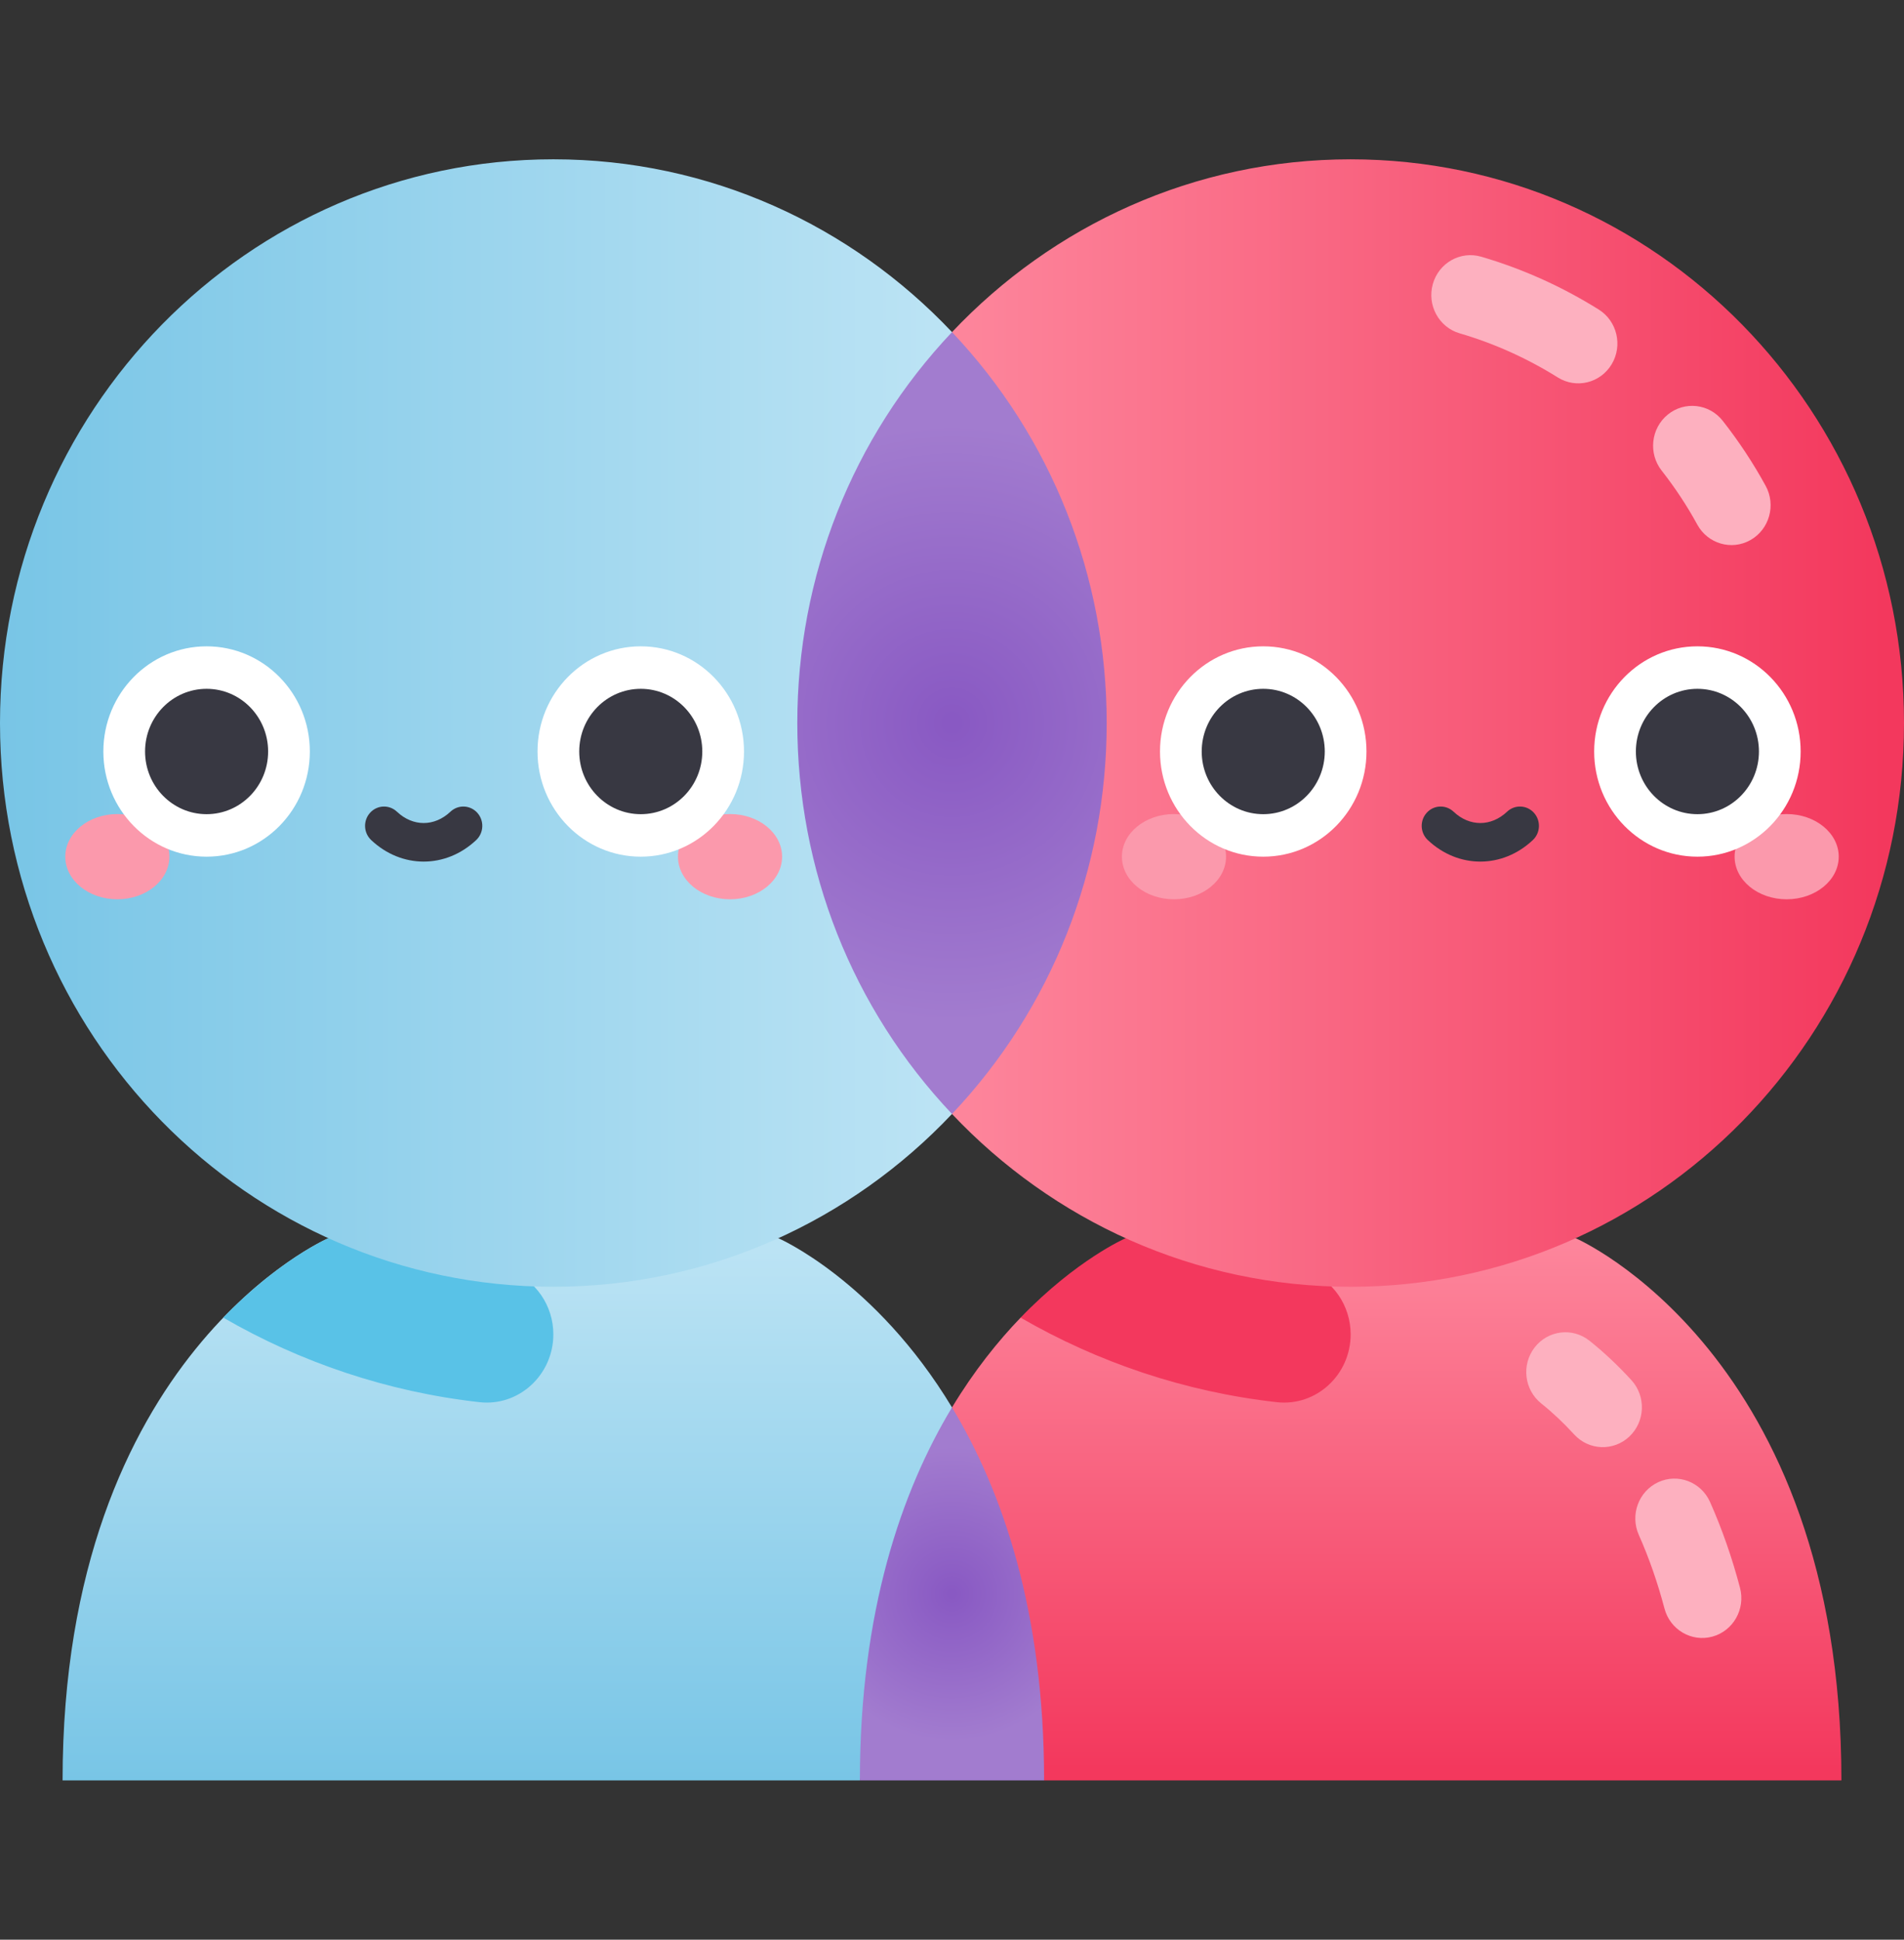 <svg width="161" height="164" viewBox="0 0 161 164" fill="none" xmlns="http://www.w3.org/2000/svg">
<rect x="0" y="0" width="161" height="164" fill="#333333" stroke="none"/>
<g clip-path="url(#clip0)">
<path d="M72.712 150.531H5.292C5.292 114.43 27.765 104.69 27.765 104.69H65.816C65.816 104.69 74.008 108.241 80.5 118.998L72.712 150.531Z" fill="url(#paint0_linear)"/>
<path d="M43.084 107.407L35.826 104.688H27.765C27.765 104.688 23.614 106.491 18.88 111.407C25.41 115.183 32.741 117.679 40.545 118.554C43.882 118.929 46.79 116.238 46.79 112.818C46.79 110.402 45.31 108.241 43.084 107.407Z" fill="#59C2E7"/>
<path d="M133.235 104.69H95.185L94.868 110.133L86.301 111.407C84.384 113.398 82.372 115.897 80.501 118.998L88.289 150.531H155.708C155.708 114.43 133.235 104.69 133.235 104.69Z" fill="url(#paint1_linear)"/>
<path d="M80.5 94.185C71.99 103.194 60.034 108.796 46.792 108.796C20.949 108.797 0 87.458 0 61.133C0 34.808 20.949 13.469 46.792 13.469C60.034 13.469 71.99 19.071 80.5 28.08V94.185Z" fill="url(#paint2_linear)"/>
<path d="M9.922 76.035C12.353 76.035 14.324 74.422 14.324 72.432C14.324 70.442 12.353 68.828 9.922 68.828C7.49 68.828 5.519 70.442 5.519 72.432C5.519 74.422 7.49 76.035 9.922 76.035Z" fill="#FB99AC"/>
<path d="M61.73 76.035C64.162 76.035 66.133 74.422 66.133 72.432C66.133 70.442 64.162 68.828 61.73 68.828C59.299 68.828 57.328 70.442 57.328 72.432C57.328 74.422 59.299 76.035 61.73 76.035Z" fill="#FB99AC"/>
<path d="M17.469 72.432C22.291 72.432 26.199 68.45 26.199 63.539C26.199 58.628 22.291 54.647 17.469 54.647C12.648 54.647 8.739 58.628 8.739 63.539C8.739 68.45 12.648 72.432 17.469 72.432Z" fill="white"/>
<path d="M54.182 72.432C59.004 72.432 62.912 68.45 62.912 63.539C62.912 58.628 59.004 54.647 54.182 54.647C49.361 54.647 45.452 58.628 45.452 63.539C45.452 68.45 49.361 72.432 54.182 72.432Z" fill="white"/>
<path d="M17.469 68.839C20.343 68.839 22.672 66.466 22.672 63.539C22.672 60.612 20.343 58.239 17.469 58.239C14.596 58.239 12.266 60.612 12.266 63.539C12.266 66.466 14.596 68.839 17.469 68.839Z" fill="#383842"/>
<path d="M54.182 68.839C57.056 68.839 59.385 66.466 59.385 63.539C59.385 60.612 57.056 58.239 54.182 58.239C51.309 58.239 48.979 60.612 48.979 63.539C48.979 66.466 51.309 68.839 54.182 68.839Z" fill="#383842"/>
<path d="M35.826 72.848C34.248 72.848 32.67 72.24 31.383 71.024C30.733 70.411 30.695 69.377 31.297 68.716C31.899 68.054 32.914 68.015 33.563 68.629C34.916 69.906 36.735 69.907 38.089 68.629C38.738 68.015 39.753 68.054 40.355 68.716C40.957 69.377 40.919 70.411 40.27 71.024C38.982 72.24 37.404 72.848 35.826 72.848Z" fill="#383842"/>
<path d="M110.503 107.407L103.245 104.688H95.185C95.185 104.688 91.034 106.491 86.3 111.407C92.829 115.183 100.161 117.679 107.965 118.554C111.302 118.929 114.21 116.238 114.21 112.818C114.209 110.402 112.73 108.241 110.503 107.407Z" fill="#F3385D"/>
<path d="M80.5 28.081C89.01 19.072 100.966 13.47 114.208 13.47C140.051 13.47 161 34.809 161 61.134C161 87.459 140.051 108.798 114.208 108.798C100.966 108.798 89.01 103.195 80.5 94.187V28.081Z" fill="url(#paint3_linear)"/>
<path d="M143.522 44.356C142.656 42.77 141.641 41.233 140.508 39.789C139.367 38.336 139.598 36.217 141.025 35.054C142.451 33.892 144.533 34.128 145.673 35.581C147.036 37.317 148.257 39.166 149.302 41.078C150.19 42.704 149.617 44.755 148.021 45.66C146.419 46.569 144.407 45.975 143.522 44.356Z" fill="#FDB0BF"/>
<path d="M131.728 31.915C129.125 30.287 126.331 29.031 123.425 28.182C121.669 27.669 120.654 25.803 121.158 24.014C121.662 22.226 123.494 21.193 125.249 21.705C128.731 22.723 132.075 24.226 135.188 26.172C136.744 27.145 137.232 29.22 136.277 30.805C135.323 32.388 133.287 32.889 131.728 31.915Z" fill="#FDB0BF"/>
<path d="M80.5 94.186C72.065 85.267 67.419 73.529 67.419 61.133C67.419 48.737 72.065 36.998 80.5 28.08C88.935 36.998 93.58 48.737 93.58 61.133C93.58 73.529 88.935 85.267 80.5 94.186Z" fill="url(#paint4_radial)"/>
<path d="M151.078 76.035C153.51 76.035 155.481 74.422 155.481 72.432C155.481 70.442 153.51 68.828 151.078 68.828C148.647 68.828 146.676 70.442 146.676 72.432C146.676 74.422 148.647 76.035 151.078 76.035Z" fill="#FB99AC"/>
<path d="M99.27 76.035C101.702 76.035 103.673 74.422 103.673 72.432C103.673 70.442 101.702 68.828 99.27 68.828C96.839 68.828 94.868 70.442 94.868 72.432C94.868 74.422 96.839 76.035 99.27 76.035Z" fill="#FB99AC"/>
<path d="M143.531 72.432C148.353 72.432 152.261 68.45 152.261 63.539C152.261 58.628 148.353 54.647 143.531 54.647C138.71 54.647 134.801 58.628 134.801 63.539C134.801 68.45 138.71 72.432 143.531 72.432Z" fill="white"/>
<path d="M106.818 72.432C111.639 72.432 115.548 68.45 115.548 63.539C115.548 58.628 111.639 54.647 106.818 54.647C101.996 54.647 98.088 58.628 98.088 63.539C98.088 68.45 101.996 72.432 106.818 72.432Z" fill="white"/>
<path d="M143.531 68.839C146.404 68.839 148.734 66.466 148.734 63.539C148.734 60.612 146.404 58.239 143.531 58.239C140.657 58.239 138.328 60.612 138.328 63.539C138.328 66.466 140.657 68.839 143.531 68.839Z" fill="#383842"/>
<path d="M106.818 68.839C109.691 68.839 112.021 66.466 112.021 63.539C112.021 60.612 109.691 58.239 106.818 58.239C103.944 58.239 101.615 60.612 101.615 63.539C101.615 66.466 103.944 68.839 106.818 68.839Z" fill="#383842"/>
<path d="M125.174 72.848C123.596 72.848 122.018 72.24 120.731 71.024C120.081 70.411 120.043 69.377 120.645 68.716C121.247 68.054 122.262 68.015 122.911 68.629C124.265 69.907 126.084 69.906 127.437 68.629C128.086 68.015 129.101 68.054 129.703 68.716C130.305 69.377 130.267 70.411 129.618 71.024C128.33 72.24 126.752 72.848 125.174 72.848Z" fill="#383842"/>
<path d="M140.745 135.996C140.168 133.807 139.438 131.714 138.576 129.777C137.822 128.082 138.559 126.086 140.222 125.317C141.885 124.549 143.846 125.3 144.6 126.994C145.611 129.265 146.463 131.706 147.133 134.248C147.607 136.045 146.561 137.893 144.797 138.376C143.034 138.858 141.219 137.794 140.745 135.996Z" fill="#FDB0BF"/>
<path d="M133.109 121.283C132.211 120.301 131.275 119.42 130.327 118.663C128.889 117.516 128.636 115.399 129.762 113.934C130.888 112.47 132.967 112.212 134.405 113.359C135.625 114.332 136.817 115.453 137.95 116.692C139.194 118.054 139.12 120.185 137.783 121.453C136.45 122.718 134.357 122.648 133.109 121.283Z" fill="#FDB0BF"/>
<path d="M88.288 150.531H72.711C72.711 136.227 76.24 126.059 80.5 118.998C84.76 126.059 88.288 136.227 88.288 150.531Z" fill="url(#paint5_radial)"/>
</g>
<defs>
<linearGradient id="paint0_linear" x1="42.896" y1="150.531" x2="42.896" y2="104.69" gradientUnits="userSpaceOnUse">
<stop stop-color="#78C5E6"/>
<stop offset="0.979" stop-color="#BBE3F4"/>
</linearGradient>
<linearGradient id="paint1_linear" x1="118.104" y1="150.531" x2="118.104" y2="104.69" gradientUnits="userSpaceOnUse">
<stop offset="0.021" stop-color="#F3385D"/>
<stop offset="1" stop-color="#FD869C"/>
</linearGradient>
<linearGradient id="paint2_linear" x1="0" y1="61.133" x2="80.5" y2="61.133" gradientUnits="userSpaceOnUse">
<stop stop-color="#78C5E6"/>
<stop offset="0.979" stop-color="#BBE3F4"/>
</linearGradient>
<linearGradient id="paint3_linear" x1="80.5" y1="61.133" x2="161" y2="61.133" gradientUnits="userSpaceOnUse">
<stop stop-color="#FD869C"/>
<stop offset="0.979" stop-color="#F3385D"/>
</linearGradient>
<radialGradient id="paint4_radial" cx="0" cy="0" r="1" gradientUnits="userSpaceOnUse" gradientTransform="translate(80.5 61.133) scale(24.738 25.2)">
<stop offset="0.022" stop-color="#8959C3"/>
<stop offset="1" stop-color="#A27CCF"/>
</radialGradient>
<radialGradient id="paint5_radial" cx="0" cy="0" r="1" gradientUnits="userSpaceOnUse" gradientTransform="translate(80.5 134.764) scale(12.252 12.481)">
<stop offset="0.022" stop-color="#8959C3"/>
<stop offset="1" stop-color="#A27CCF"/>
</radialGradient>
<clipPath id="clip0">
<rect width="161" height="164" fill="white"/>
</clipPath>
</defs>
</svg>
